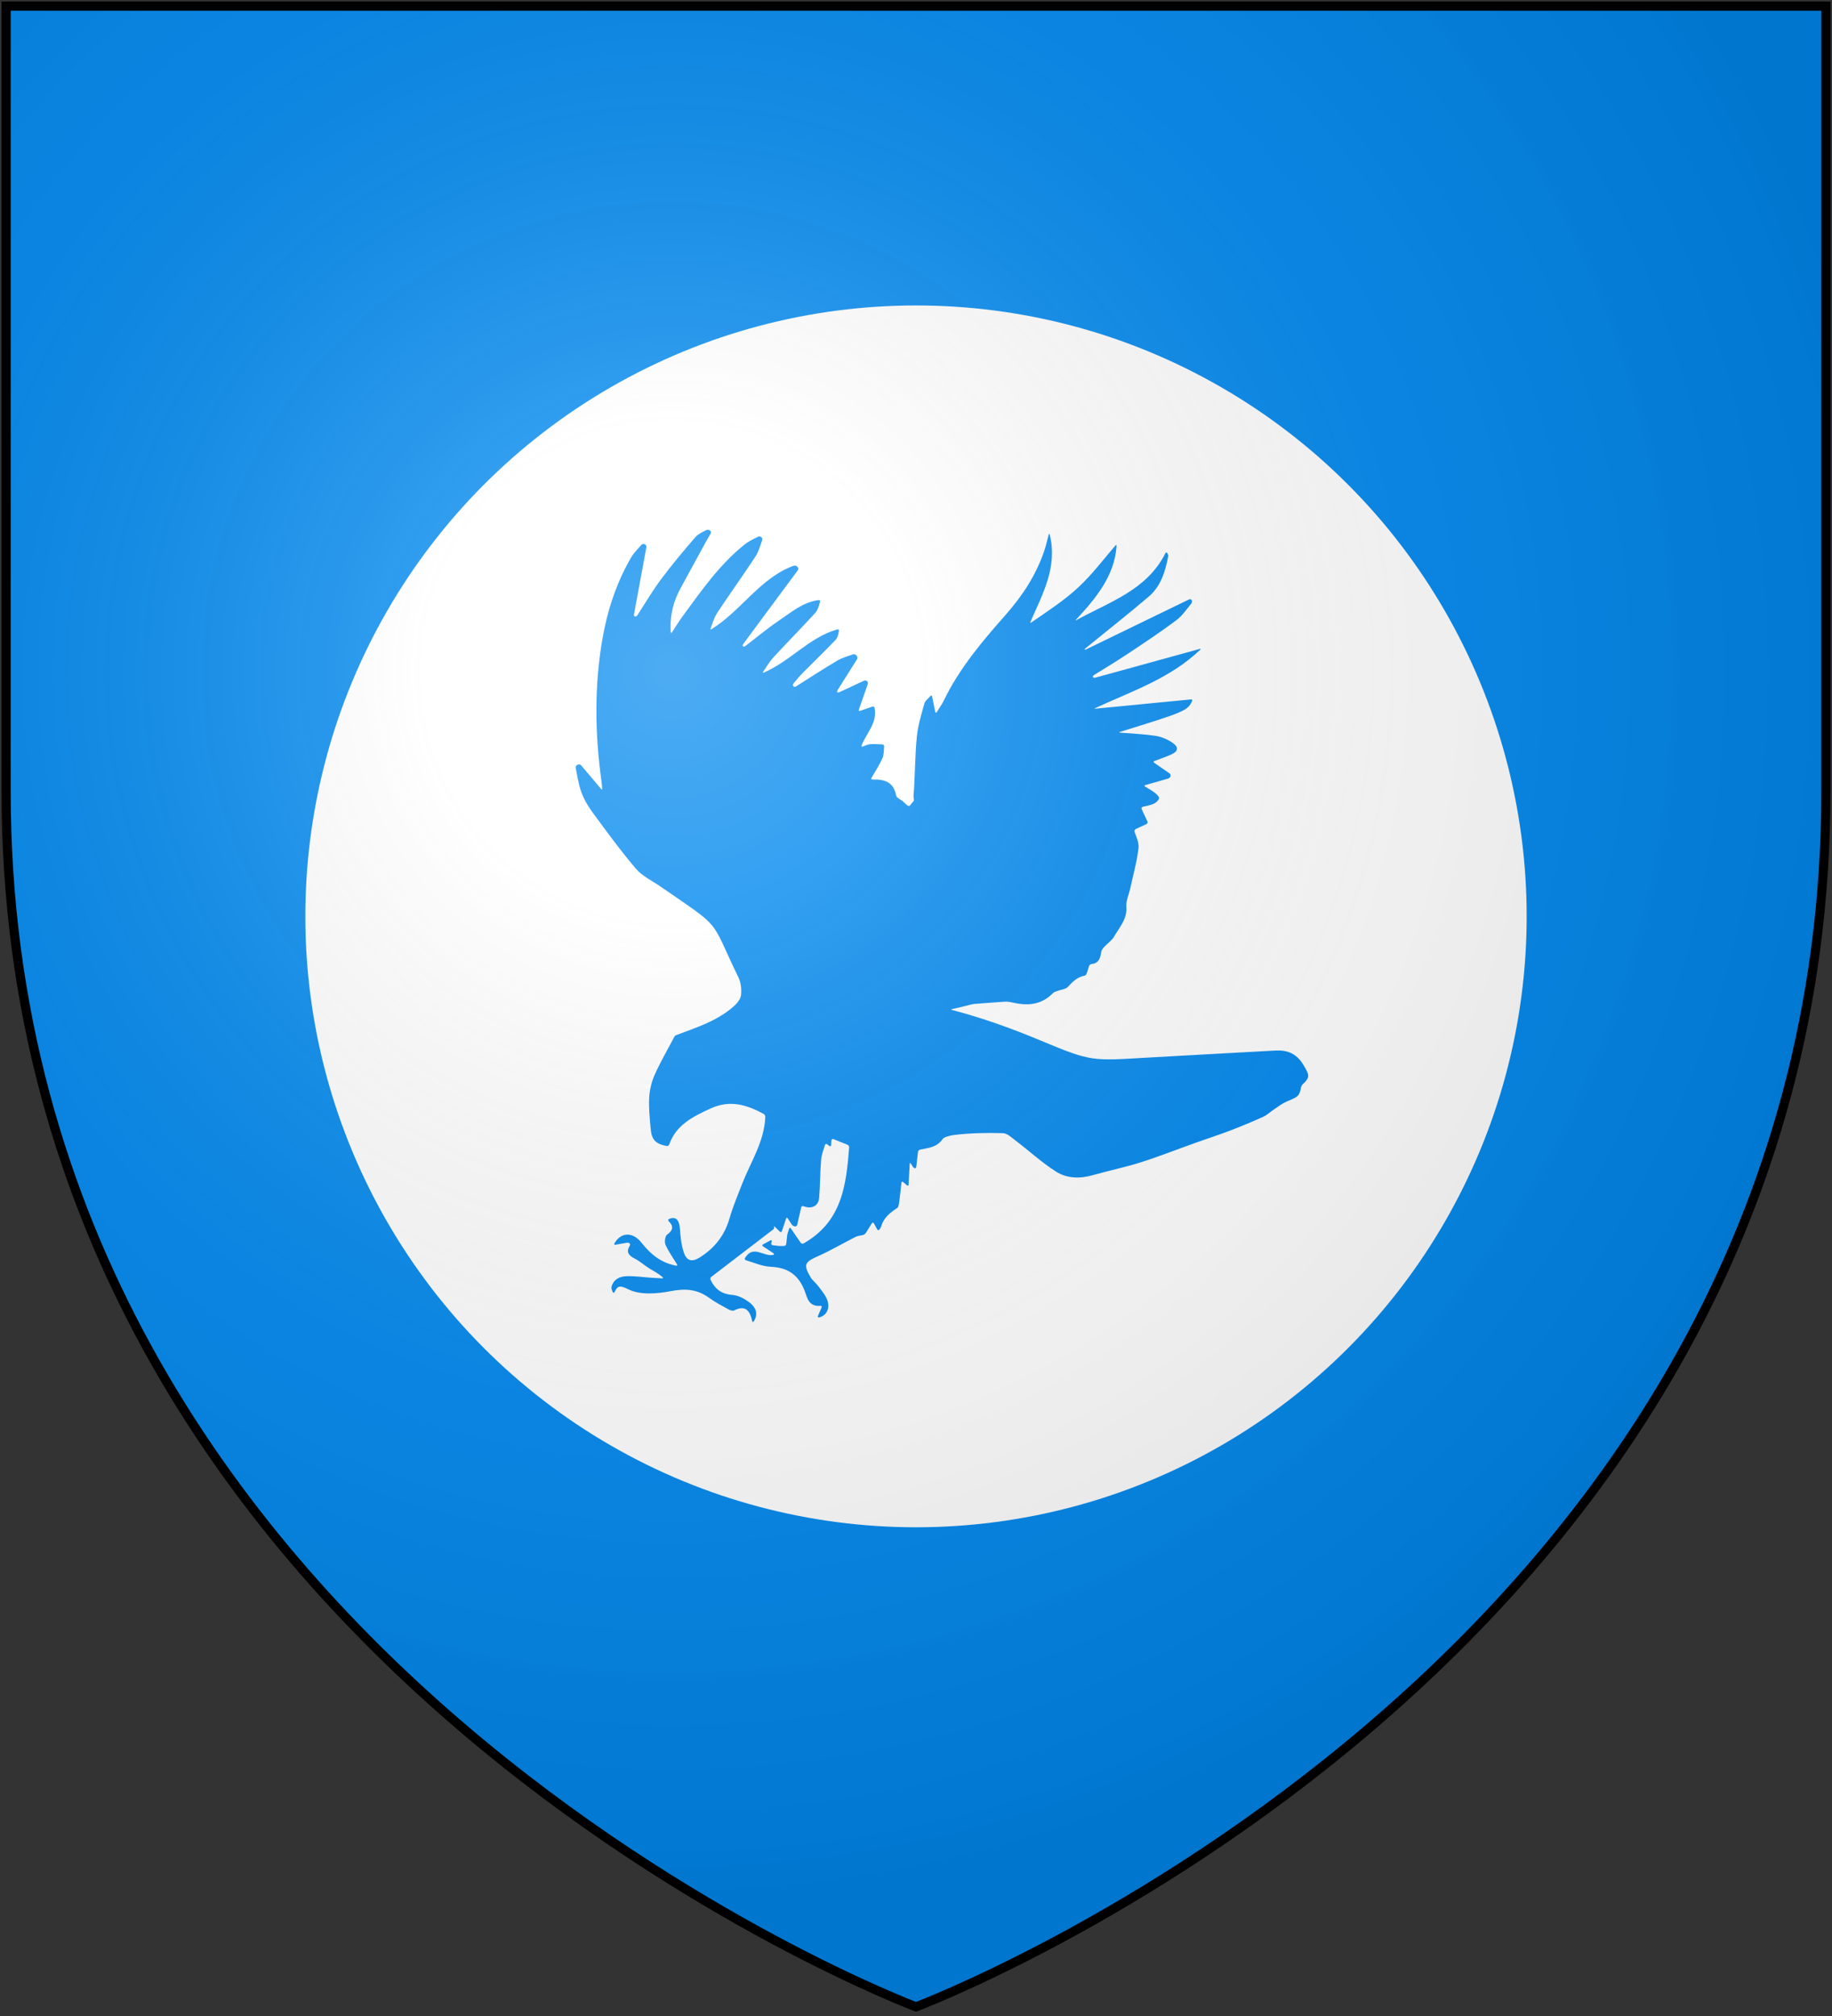 <?xml version="1.0" encoding="UTF-8"?>
<svg xmlns="http://www.w3.org/2000/svg" xmlns:xlink="http://www.w3.org/1999/xlink" width="600" height="660">
<rect width="100%" height="100%" fill="#333333" stroke="none"/>
<defs>
  <radialGradient id="rg" gradientUnits="userSpaceOnUse" cx="220" cy="220" r="405">
    <stop style="stop-color:#fff;stop-opacity:.3" offset="0"/>
    <stop style="stop-color:#fff;stop-opacity:.2" offset=".2"/>
    <stop style="stop-color:#666;stop-opacity:.1" offset=".6"/>
    <stop style="stop-color:#000;stop-opacity:.13" offset="1"/>
  </radialGradient>
  <path id="shield" d="m2,2v257c0,286 298,398 298,398c0,0 298-112 298-398V2z"/>
</defs>
<use xlink:href="#shield" fill="#08e"/>
<circle cx="300" cy="300" r="200" fill="#fff"/>
<path transform="rotate(20,300,300)translate(160,160)scale(0.5)" fill="#08e" d="m 56.071,267.187 c 0.71,1.342 1.342,2.725 2.15,4.439 0.302,0.641 0.053,0.873 -0.563,0.522 -6.202,-3.545 -11.942,-6.826 -17.654,-10.094 -0.616,-0.351 -1.514,-0.225 -2.007,0.286 -0.167,0.171 -0.331,0.343 -0.498,0.514 -0.494,0.51 -0.588,1.407 -0.216,2.011 2.77,4.517 5.263,9.27 8.609,13.309 3.227,3.892 7.246,7.34 11.469,10.155 13.011,8.671 26.01,17.427 39.596,25.125 5.578,3.158 12.624,3.746 19.025,5.419 48.751,12.754 36.483,7.475 68.458,38.535 2.705,2.628 4.623,6.643 5.516,10.347 0.612,2.538 -0.648,5.949 -2.011,8.462 -6.936,12.795 -18.335,21.444 -29.09,30.69 -0.767,0.66 -0.779,2.317 -0.947,3.537 -1.183,8.629 -2.746,17.238 -3.301,25.908 -0.318,4.989 0.331,10.298 1.792,15.079 1.97,6.438 4.99,12.579 7.85,18.711 3.032,6.495 6.357,8.218 13.717,7.014 0.698,-0.114 1.232,-0.8 1.22,-1.51 -0.184,-13.574 8.38,-22.538 17.511,-31.53 9.915,-9.763 21.506,-10.253 33.746,-8.434 0.702,0.106 1.461,0.739 1.677,1.412 4.961,15.431 1.134,30.951 0.763,46.406 -0.196,8.103 -0.571,16.246 -0.033,24.316 0.771,11.51 -2.562,21.481 -9.515,30.421 -3.696,4.749 -7.238,5.271 -10.963,0.607 -3.244,-4.063 -5.594,-8.955 -7.723,-13.758 -2.419,-5.455 -5.451,-6.821 -8.907,-3.537 -0.514,0.489 -0.343,1.13 0.302,1.424 3.774,1.738 5.08,4.112 2.012,8.658 -0.918,1.358 -0.029,5.201 1.35,6.609 3.337,3.395 7.299,6.177 11.416,9.408 0.555,0.437 0.44,0.914 -0.257,1.028 -9.898,1.636 -18.356,-1.343 -26.345,-6.324 -7.964,-4.965 -15.178,-2.016 -16.614,6.41 -0.118,0.697 0.331,0.983 0.942,0.628 2.089,-1.212 4.288,-2.488 6.5,-3.773 0.612,-0.355 1.481,-0.453 1.942,-0.221 0.461,0.236 0.669,0.979 0.539,1.673 -0.93,4.994 2.13,5.997 6.218,6.557 3.774,0.514 7.405,2.011 11.159,2.786 3.166,0.657 6.397,1.008 9.87,2.351 0.661,0.253 0.636,0.661 -0.041,0.864 -2.15,0.657 -4.292,1.326 -6.455,1.951 -5.308,1.538 -10.788,2.644 -15.892,4.684 -4.251,1.701 -7.193,4.839 -6.858,9.723 0.049,0.705 0.563,1.681 1.065,2.183 0.302,0.302 0.604,0.604 0.906,0.905 0.502,0.502 0.983,0.339 1.073,-0.367 0.478,-3.831 0.784,-5.643 7.781,-4.798 8.531,1.032 18.756,-3.659 26.708,-8.421 8.332,-4.985 15.875,-7.095 25.092,-4.41 4.684,1.362 9.6,1.966 14.439,2.737 1.191,0.188 2.991,0.151 3.672,-0.575 5.814,-6.173 9.833,-3.333 13.558,2.489 0.383,0.595 0.853,0.546 1.003,-0.147 1.298,-5.924 -2.081,-9.004 -6.148,-10.453 -4.011,-1.428 -9.053,-2.183 -13.019,-1.053 -7.344,2.094 -12.436,-0.22 -16.712,-4.402 -0.506,-0.493 -0.587,-1.399 -0.208,-1.999 9.319,-14.602 18.393,-28.816 27.462,-43.023 0.384,-0.596 0.372,-1.411 -0.028,-1.815 -0.396,-0.404 -0.192,-0.502 0.453,-0.212 1.191,0.534 2.485,1.113 4.178,1.872 0.648,0.29 1.154,-0.049 1.138,-0.759 -0.082,-3.121 -0.155,-5.838 -0.229,-8.653 -0.021,-0.71 0.424,-0.938 0.991,-0.514 1.318,0.991 2.562,1.925 3.791,2.852 0.567,0.424 1.587,0.652 2.281,0.51 0.024,-0.004 0.049,-0.012 0.073,-0.017 0.694,-0.146 1.183,-0.836 1.098,-1.538 -0.481,-3.859 -0.963,-7.723 -1.448,-11.632 -0.086,-0.702 0.412,-1.203 1.122,-1.188 5.749,0.131 9.16,-3.447 7.822,-8.515 -2.163,-8.156 -5.194,-16.079 -7.385,-24.228 -0.829,-3.071 -0.71,-6.397 -0.881,-9.779 -0.037,-0.706 0.469,-1.109 1.146,-0.901 0.583,0.18 1.15,0.354 1.77,0.542 0.678,0.208 1.073,-0.179 0.89,-0.86 -0.298,-1.09 -0.571,-2.081 -0.84,-3.061 -0.188,-0.686 0.236,-1.22 0.942,-1.195 3.288,0.103 6.418,0.2 9.869,0.307 0.71,0.02 1.44,0.591 1.628,1.276 6.63,23.697 12.269,47.3 -6.557,69.303 -0.461,0.539 -1.313,0.633 -1.889,0.221 -2.497,-1.783 -5.431,-3.876 -9.303,-6.638 -0.575,-0.412 -1.02,-0.172 -0.991,0.534 0.09,2.415 0.073,3.288 0.212,4.129 0.424,2.509 2.048,6.646 1.224,7.197 -2.195,1.469 -5.08,1.901 -7.825,2.55 -0.689,0.163 -1.302,-0.257 -1.371,-0.963 -0.041,-0.38 -0.078,-0.759 -0.114,-1.139 -0.073,-0.705 -0.514,-0.853 -0.987,-0.326 -1.102,1.22 -2.256,2.501 -3.656,4.048 -0.473,0.526 -0.298,1.085 0.388,1.248 2.868,0.682 5.259,1.244 7.948,1.885 0.689,0.163 0.841,0.706 0.245,1.09 -5.427,3.46 -14.631,-2.024 -16.643,8.229 -0.135,0.693 0.375,1.22 1.081,1.179 5.704,-0.318 11.563,0.094 16.773,-1.555 10.955,-3.464 19.274,-0.983 26.561,7.634 2.938,3.473 5.807,8.479 12.722,5.284 0.645,-0.298 1.11,-0.009 1.069,0.697 -0.135,2.383 -0.249,4.321 -0.343,6.034 -0.041,0.706 0.457,1.053 1.053,0.669 3.745,-2.402 4.944,-7.312 1.604,-11.901 -2.126,-2.917 -5.708,-4.839 -8.809,-6.952 -2.261,-1.538 -5.101,-2.301 -7.173,-4.022 -7.259,-6.034 -6.858,-7.969 -0.188,-14.378 6.703,-6.442 12.64,-13.681 19.008,-20.481 0.882,-0.942 2.122,-1.547 4.06,-2.754 0.601,-0.376 1.2,-1.253 1.347,-1.946 0.404,-1.897 0.946,-4.48 1.538,-7.267 0.147,-0.693 0.702,-0.882 1.24,-0.42 1.18,1.016 2.265,1.95 3.484,2.998 0.539,0.461 1.102,0.277 1.294,-0.403 0.265,-0.931 0.489,-1.641 0.437,-2.334 -0.453,-5.916 2.374,-10.449 5.708,-14.937 0.681,-0.918 0.167,-2.918 -0.144,-4.346 -0.86,-3.974 -1.868,-7.915 -2.893,-12.122 -0.167,-0.689 0.237,-1.048 0.902,-0.804 0.93,0.343 1.889,0.694 3.092,1.135 0.666,0.245 1.037,-0.11 0.833,-0.787 -1.388,-4.574 -2.604,-8.576 -3.954,-13.02 -0.208,-0.678 0.082,-0.873 0.637,-0.437 0.706,0.551 1.298,1.016 1.845,1.444 0.559,0.437 1.334,0.681 1.733,0.542 0.4,-0.134 0.588,-0.808 0.421,-1.493 -0.739,-3.068 -1.481,-6.141 -2.224,-9.225 -0.168,-0.689 0.179,-1.562 0.779,-1.938 4.688,-2.896 9.963,-5.169 11.578,-11.754 0.343,-1.396 4.158,-3.889 5.603,-4.631 9.592,-4.937 19.775,-8.846 30.041,-12.272 2.726,-0.91 6.495,0.75 9.629,1.726 10.53,3.284 20.815,7.552 31.53,9.968 8.314,1.877 16.422,-0.788 23.569,-5.965 8.785,-6.361 18.087,-12.032 26.667,-18.646 10.225,-7.882 19.906,-16.471 29.854,-24.712 6.019,-4.99 12.208,-9.776 18.115,-14.893 5.892,-5.104 11.628,-10.399 17.214,-15.838 1.934,-1.881 3.187,-4.456 4.798,-6.684 1.645,-2.28 3.203,-4.643 5.051,-6.752 2.085,-2.379 4.957,-4.211 6.516,-6.854 0.968,-1.641 0.824,-3.934 0.393,-6.197 -0.135,-0.698 0.004,-1.763 0.326,-2.396 3.104,-6.132 2.089,-7.283 -4.19,-12.289 -6.618,-5.275 -13.023,-5.439 -20.236,-2.346 -25.704,11.008 -51.441,21.935 -77.125,32.992 -33.207,14.292 -33.228,15.128 -69.013,13.443 -20.768,-0.979 -41.375,-0.906 -61.935,1.008 -0.706,0.065 -0.787,-0.176 -0.184,-0.547 3.615,-2.224 7.156,-4.565 10.624,-7.025 0.58,-0.412 1.571,-0.972 2.22,-1.257 6.019,-2.632 11.954,-5.479 17.989,-8.087 1.881,-0.812 4.034,-1.098 6.095,-1.379 9.666,-1.31 17.422,-5.312 21.608,-14.704 0.448,-1.004 1.615,-1.714 2.513,-2.484 1.771,-1.522 4.395,-2.645 5.215,-4.554 1.848,-4.321 3.541,-8.23 7.972,-10.849 1.049,-0.616 0.522,-3.9 0.445,-6.903 -0.021,-0.71 0.547,-1.465 1.187,-1.767 3.158,-1.494 4.395,-4.068 3.207,-9.319 -0.819,-3.627 3.647,-8.152 4.406,-12.509 1.208,-6.94 4.276,-13.799 0.865,-21.236 -1.579,-3.452 -1.13,-7.826 -1.66,-11.771 -1.216,-9.029 -1.873,-18.201 -3.986,-27.018 -0.845,-3.521 -3.974,-6.5 -6.083,-9.106 -0.445,-0.551 -0.372,-1.428 0.126,-1.926 1.783,-1.783 3.632,-3.631 5.487,-5.488 0.502,-0.502 0.502,-1.314 0,-1.815 -2.048,-2.052 -4.12,-4.121 -6.336,-6.34 -0.502,-0.502 -0.429,-1.228 0.167,-1.608 1.792,-1.142 3.99,-2.46 5.867,-4.137 1.261,-1.126 2.366,-3.154 2.313,-4.733 -0.032,-0.906 -2.424,-2.052 -3.929,-2.518 -2.252,-0.702 -4.61,-1.069 -7.287,-1.583 -0.697,-0.134 -0.791,-0.587 -0.221,-1.003 4.436,-3.211 8.507,-6.157 12.547,-9.082 0.575,-0.417 1.012,-1.306 0.975,-1.987 -0.037,-0.681 -0.62,-1.379 -1.306,-1.559 -3.814,-1 -7.654,-2.007 -11.738,-3.08 -0.686,-0.18 -0.808,-0.702 -0.265,-1.159 2.893,-2.457 5.924,-4.913 8.747,-7.589 3.762,-3.566 3.317,-6.381 -1.709,-7.67 -3.791,-0.975 -8.111,-1.22 -11.931,-0.453 -7.43,1.489 -14.7,3.791 -22.578,5.965 -0.682,0.188 -0.779,-0.008 -0.217,-0.437 34.99,-26.573 36.899,-28.086 37.426,-35.137 0.054,-0.706 -0.432,-1.032 -1.072,-0.726 -18.76,8.968 -37.712,18.029 -56.667,27.091 -0.641,0.306 -0.755,0.146 -0.249,-0.351 18.588,-18.482 39.327,-34.77 51.485,-59.348 0.314,-0.637 0.094,-0.82 -0.485,-0.412 -19.67,13.978 -38.716,27.507 -57.744,41.033 -0.58,0.412 -1.311,0.514 -1.637,0.224 -0.326,-0.286 -0.236,-0.971 0.2,-1.53 5.332,-6.814 10.787,-13.534 15.916,-20.498 7.69,-10.441 15.431,-20.873 22.514,-31.726 2.606,-3.995 3.773,-8.923 5.431,-13.538 0.24,-0.665 0.04,-1.607 -0.462,-2.109 l 0,0 c -0.501,-0.502 -1.31,-0.494 -1.803,0.017 -17.36,17.899 -34.721,35.802 -52.081,53.701 -0.494,0.51 -0.951,0.779 -1.028,0.608 -0.073,-0.171 0.159,-0.804 0.526,-1.412 9.062,-15.137 18.335,-30.151 27.059,-45.479 5.218,-9.164 4.602,-19.343 2.958,-29.409 -0.082,-0.506 -0.481,-0.963 -1.236,-1.571 -0.551,-0.445 -1.073,-0.204 -1.154,0.498 -3.154,26.998 -23.636,42.493 -39.769,61.062 -0.465,0.534 -0.611,0.444 -0.334,-0.208 7.589,-17.895 13.835,-35.876 8.433,-54.366 -0.199,-0.682 -0.583,-0.694 -0.832,-0.029 -4.141,10.918 -7.809,23.028 -13.484,34.101 -5.781,11.281 -13.562,21.542 -21.036,32.052 -0.412,0.58 -0.71,0.473 -0.665,-0.232 1.272,-19.939 4.483,-39.927 -7.679,-57.936 -0.396,-0.588 -0.686,-0.481 -0.62,0.224 0.355,3.896 0.844,7.793 0.906,11.693 0.261,16.463 -3.427,31.983 -9.474,47.381 -8.413,21.432 -16.471,43.129 -18.825,66.365 -0.286,2.807 -1.061,5.561 -1.808,8.919 -0.155,0.693 -0.571,0.763 -0.938,0.159 -1.771,-2.905 -3.346,-5.492 -5.365,-8.804 -0.367,-0.604 -0.869,-0.559 -1.146,0.094 -1.057,2.464 -2.174,4.247 -2.044,5.928 0.559,7.335 0.934,14.818 2.726,21.901 2.913,11.498 6.997,22.697 10.351,34.088 0.51,1.734 0.743,3.476 1.612,4.77 0.396,0.587 0.669,1.416 0.433,1.999 -0.237,0.583 -0.429,1.053 -0.429,1.053 -0.22,0.677 -0.44,1.354 -0.665,2.036 -0.22,0.673 -0.934,1.016 -1.595,0.763 -1.118,-0.428 -2.228,-0.861 -3.28,-1.338 -1.971,-0.897 -5.108,-0.873 -5.961,-2.309 -4.619,-7.801 -10.833,-7.414 -18.152,-4.504 -0.657,0.261 -1.089,-0.078 -0.963,-0.775 0.93,-5.141 2.04,-9.861 2.338,-14.631 0.155,-2.485 -0.857,-5.043 -1.579,-7.581 -0.196,-0.681 -0.873,-1.061 -1.55,-0.853 -2.542,0.792 -5.116,1.501 -7.532,2.579 -1.358,0.604 -2.477,1.763 -4.047,3.129 -0.534,0.465 -1,0.249 -0.979,-0.457 0.236,-8.874 4.773,-17.344 -0.408,-25.969 -0.367,-0.608 -1.142,-0.714 -1.693,-0.269 -2.276,1.848 -4.329,3.517 -6.601,5.365 -0.551,0.449 -1.004,0.236 -1.012,-0.474 -0.069,-6.222 -0.134,-11.979 -0.2,-17.707 -0.008,-0.71 -0.514,-1.477 -1.13,-1.714 -0.616,-0.236 -1.518,-0.024 -2.02,0.478 -4.174,4.174 -8.352,8.348 -12.525,12.525 -0.502,0.502 -1.102,0.714 -1.338,0.478 -0.236,-0.236 -0.31,-0.991 -0.159,-1.685 1.657,-7.667 3.313,-15.333 4.974,-22.999 0.151,-0.693 -0.22,-1.55 -0.828,-1.917 -0.212,-0.126 -0.424,-0.257 -0.637,-0.384 -0.608,-0.367 -1.53,-0.285 -2.077,0.167 -2.868,2.387 -5.969,4.574 -8.299,7.401 -6.744,8.192 -13.104,16.695 -19.6,25.088 -0.433,0.559 -1.216,0.787 -1.742,0.501 -0.526,-0.285 -0.75,-1.048 -0.506,-1.713 1.036,-2.803 1.995,-5.643 3.231,-8.352 4.251,-9.282 8.788,-18.438 12.876,-27.789 0.787,-1.803 0.583,-4.039 0.073,-6.434 -0.147,-0.694 -0.763,-0.926 -1.338,-0.51 -15.537,11.265 -21.657,29.935 -35.513,42.991 -0.514,0.485 -0.792,0.314 -0.62,-0.372 0.947,-3.737 1.657,-7.576 3.117,-11.102 5.067,-12.224 10.637,-24.239 15.663,-36.475 0.992,-2.416 0.902,-5.271 0.563,-8.168 -0.082,-0.702 -0.681,-1.028 -1.31,-0.698 -9.274,4.92 -13.99,13.521 -19.555,21.175 -5.455,7.499 -10.147,15.549 -15.129,23.395 -0.379,0.6 -1.024,0.951 -1.436,0.788 -0.412,-0.164 -0.58,-0.849 -0.379,-1.526 5.708,-19.237 11.416,-38.474 17.124,-57.711 0.204,-0.681 -0.163,-1.46 -0.808,-1.746 -0.204,-0.09 -0.412,-0.18 -0.616,-0.27 -0.649,-0.286 -1.624,-0.159 -2.167,0.298 -17.944,15.084 -22.077,39.185 -36.345,57.426 -0.437,0.559 -0.775,0.428 -0.767,-0.282 0.041,-3.66 -0.261,-7.397 0.563,-10.869 3.452,-14.549 7.561,-28.943 10.971,-43.497 0.853,-3.635 0.457,-7.561 0.453,-11.396 0,-0.71 -0.526,-1.473 -1.196,-1.706 -0.02,-0.008 -0.044,-0.016 -0.069,-0.024 -0.669,-0.232 -1.587,0.012 -2.068,0.535 -2.191,2.382 -4.598,4.631 -6.267,7.335 -11.134,18.042 -16.458,38.356 -22.326,58.438 -1.081,3.705 -1.848,7.503 -2.97,12.297 -0.163,0.69 -0.539,0.73 -0.824,0.082 -4.451,-10.155 -5.186,-19.527 -3.745,-29.188 1.665,-11.204 3.374,-22.399 5.092,-33.595 0.351,-2.276 0.771,-4.545 1.179,-6.813 0.126,-0.698 -0.331,-1.412 -1.016,-1.595 -0.135,-0.037 -0.265,-0.069 -0.4,-0.106 -0.686,-0.184 -1.599,0.119 -2.068,0.649 -1.885,2.122 -4.109,4.117 -5.059,6.597 -4.248,11.118 -8.335,22.33 -11.747,33.726 -2.685,8.976 -4.411,18.237 -6.5,27.389 -0.159,0.689 -0.689,1.326 -1.187,1.419 -0.498,0.094 -0.996,-0.396 -1.114,-1.097 -2.477,-14.721 -4.949,-29.441 -7.425,-44.162 -0.118,-0.698 -0.788,-1.31 -1.493,-1.363 -0.123,-0.008 -0.245,-0.016 -0.367,-0.028 -0.706,-0.053 -1.473,0.445 -1.726,1.105 -1.31,3.411 -2.929,6.765 -3.55,10.294 -3.292,18.723 -2.729,37.536 0.588,56.149 5.527,30.972 16.555,60.062 31.247,87.806 z"/>
<use id="shine" xlink:href="#shield" fill="url(#rg)" stroke="#000" stroke-width="3"/>
</svg>